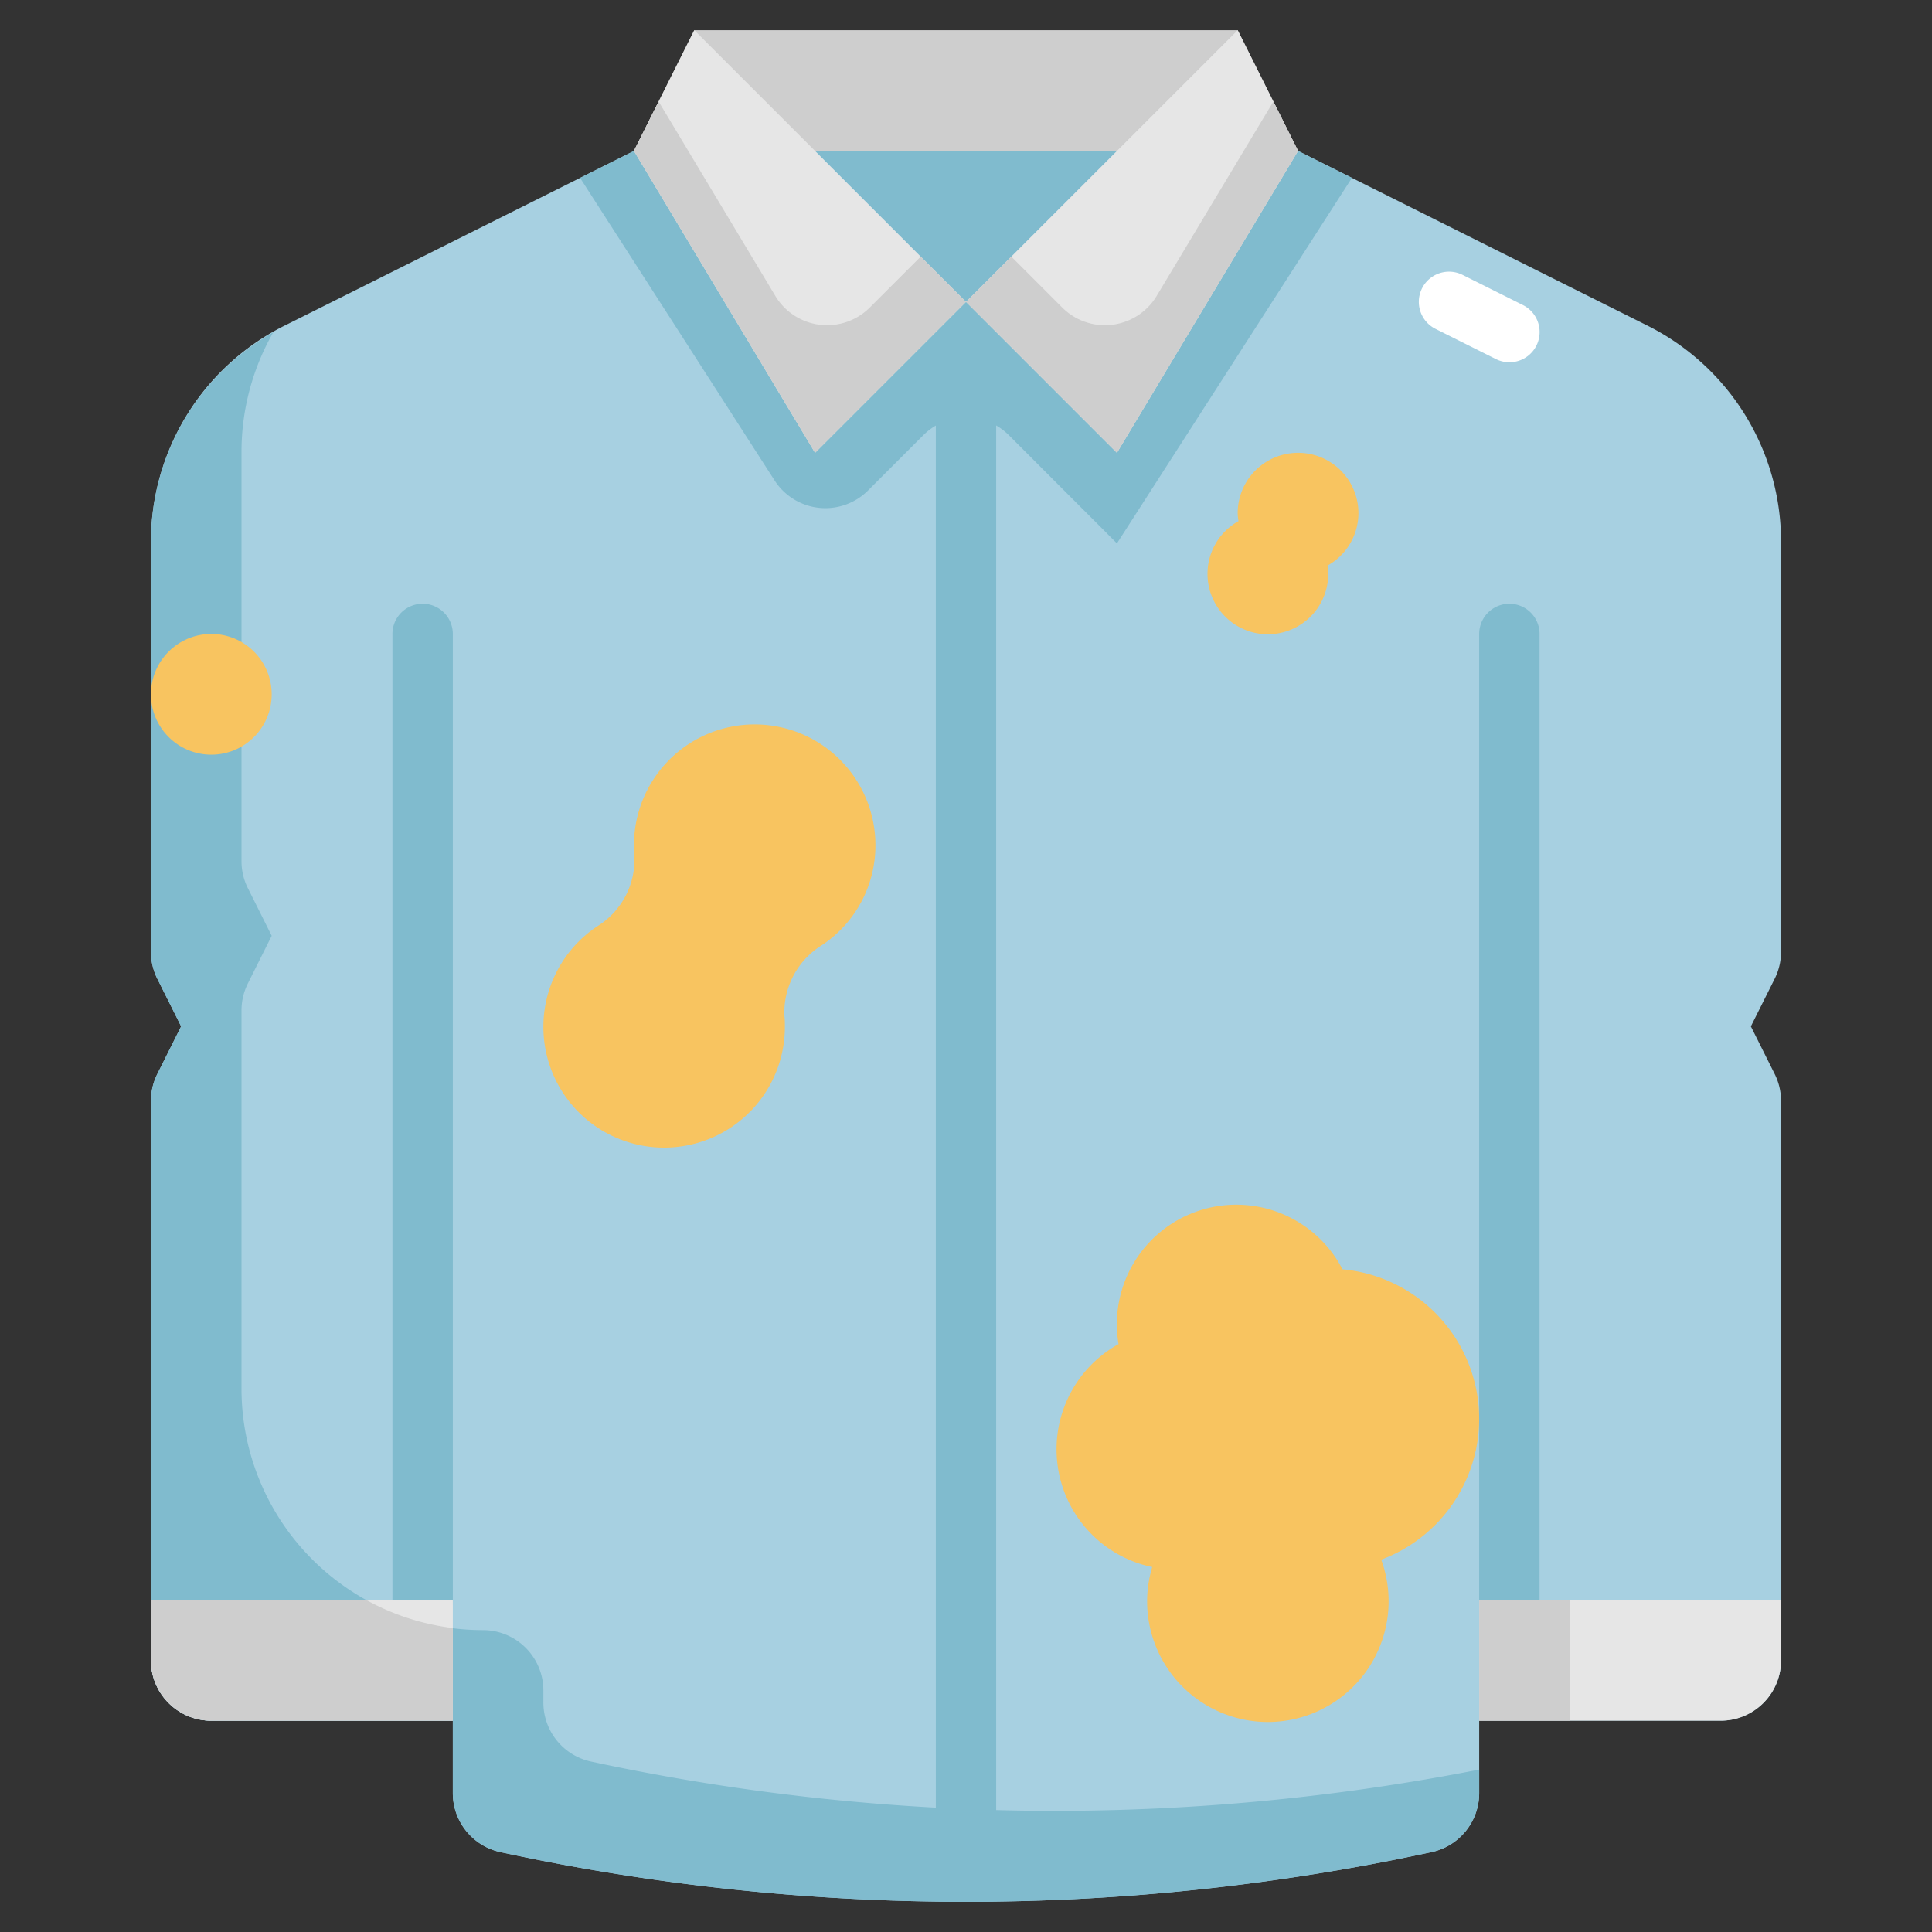 <svg xmlns="http://www.w3.org/2000/svg" viewBox="0 0 64 64"><rect x="0" y="0" width="64" height="64" fill="#333333" stroke="none"/><g id="Layer_31" data-name="Layer 31"><path d="M43,5H21L9.422,10.789A8,8,0,0,0,5,17.944V31.528a2,2,0,0,0,.211.894L6,34l-.789,1.578A2,2,0,0,0,5,36.472V55a2,2,0,0,0,2,2h8v2.393a2,2,0,0,0,1.569,1.959,73.079,73.079,0,0,0,30.862,0A2,2,0,0,0,49,59.393V57h8a2,2,0,0,0,2-2V36.472a2,2,0,0,0-.211-.894L58,34l.789-1.578A2,2,0,0,0,59,31.528V17.944a8,8,0,0,0-4.422-7.155Z" style="fill:#a7d0e1"/><path d="M43,5H21l-1.784.892,6.442,10.021a2,2,0,0,0,3.1.332l1.831-1.831a2,2,0,0,1,2.828,0L37,18,44.784,5.892Z" style="fill:#80bbce"/><path d="M19.569,58.352A2,2,0,0,1,18,56.393V56a2,2,0,0,0-2-2h0a8,8,0,0,1-8-8V33.472a2,2,0,0,1,.211-.894L9,31l-.789-1.578A2,2,0,0,1,8,28.528V14.944a7.979,7.979,0,0,1,1.053-3.937A7.987,7.987,0,0,0,5,17.944V31.528a2,2,0,0,0,.211.894L6,34l-.789,1.578A2,2,0,0,0,5,36.472V55a2,2,0,0,0,2,2h8v2.393a2,2,0,0,0,1.569,1.959,73.079,73.079,0,0,0,30.862,0A2,2,0,0,0,49,59.393V58.62A73.012,73.012,0,0,1,19.569,58.352Z" style="fill:#80bbce"/><polygon points="41 1 23 1 21 5 43 5 41 1" style="fill:#cecece"/><path d="M49,47a4.984,4.984,0,0,0-4.529-4.953,3.958,3.958,0,0,0-7.418,2.479,3.984,3.984,0,0,0,1.116,7.385A3.959,3.959,0,0,0,38,53a4,4,0,1,0,7.755-1.334A4.988,4.988,0,0,0,49,47Z" style="fill:#f8c460"/><path d="M29,28a4,4,0,1,0-7.99.28,2.59,2.59,0,0,1-1.2,2.389A4,4,0,1,0,26,34c0-.115,0-.229-.015-.341A2.622,2.622,0,0,1,27.242,31.3,3.962,3.962,0,0,0,29,28Z" style="fill:#f8c460"/><path d="M45,17a2,2,0,0,0-4,0,1.905,1.905,0,0,0,.027.263A2,2,0,1,0,44,19a1.905,1.905,0,0,0-.027-.263A1.992,1.992,0,0,0,45,17Z" style="fill:#f8c460"/><circle cx="7" cy="23" r="2" style="fill:#f8c460"/><path d="M50,12a1,1,0,0,1-.446-.105l-2-1a1,1,0,0,1,.894-1.79l2,1A1,1,0,0,1,50,12Z" style="fill:#fff"/><path d="M14,54a1,1,0,0,1-1-1V21a1,1,0,0,1,2,0V53A1,1,0,0,1,14,54Z" style="fill:#80bbce"/><path d="M33,10V62.98c-.67.02-1.33.02-2,0V10a1,1,0,0,1,2,0Z" style="fill:#80bbce"/><path d="M50,54a1,1,0,0,1-1-1V21a1,1,0,0,1,2,0V53A1,1,0,0,1,50,54Z" style="fill:#80bbce"/><path d="M5,53H15a0,0,0,0,1,0,0v4a0,0,0,0,1,0,0H7a2,2,0,0,1-2-2V53A0,0,0,0,1,5,53Z" style="fill:#e6e6e6"/><path d="M15,53.931A7.95,7.95,0,0,1,12.13,53H5v2a2,2,0,0,0,2,2h8Z" style="fill:#cecece"/><path d="M51,53h8a0,0,0,0,1,0,0v4a0,0,0,0,1,0,0H49a0,0,0,0,1,0,0V55A2,2,0,0,1,51,53Z" transform="translate(108 110) rotate(-180)" style="fill:#e6e6e6"/><rect x="49" y="53" width="3" height="4" transform="translate(101 110) rotate(-180)" style="fill:#cecece"/><polygon points="21 5 27 15 32 10 23 1 21 5" style="fill:#e6e6e6"/><path d="M28.811,10.189A2,2,0,0,1,25.682,9.8L21.818,3.364,21,5l6,10,5-5L30.5,8.5Z" style="fill:#cecece"/><polygon points="43 5 37 15 32 10 41 1 43 5" style="fill:#e6e6e6"/><path d="M35.189,10.189A2,2,0,0,0,38.318,9.8l3.864-6.439L43,5,37,15l-5-5,1.5-1.5Z" style="fill:#cecece"/></g></svg>
